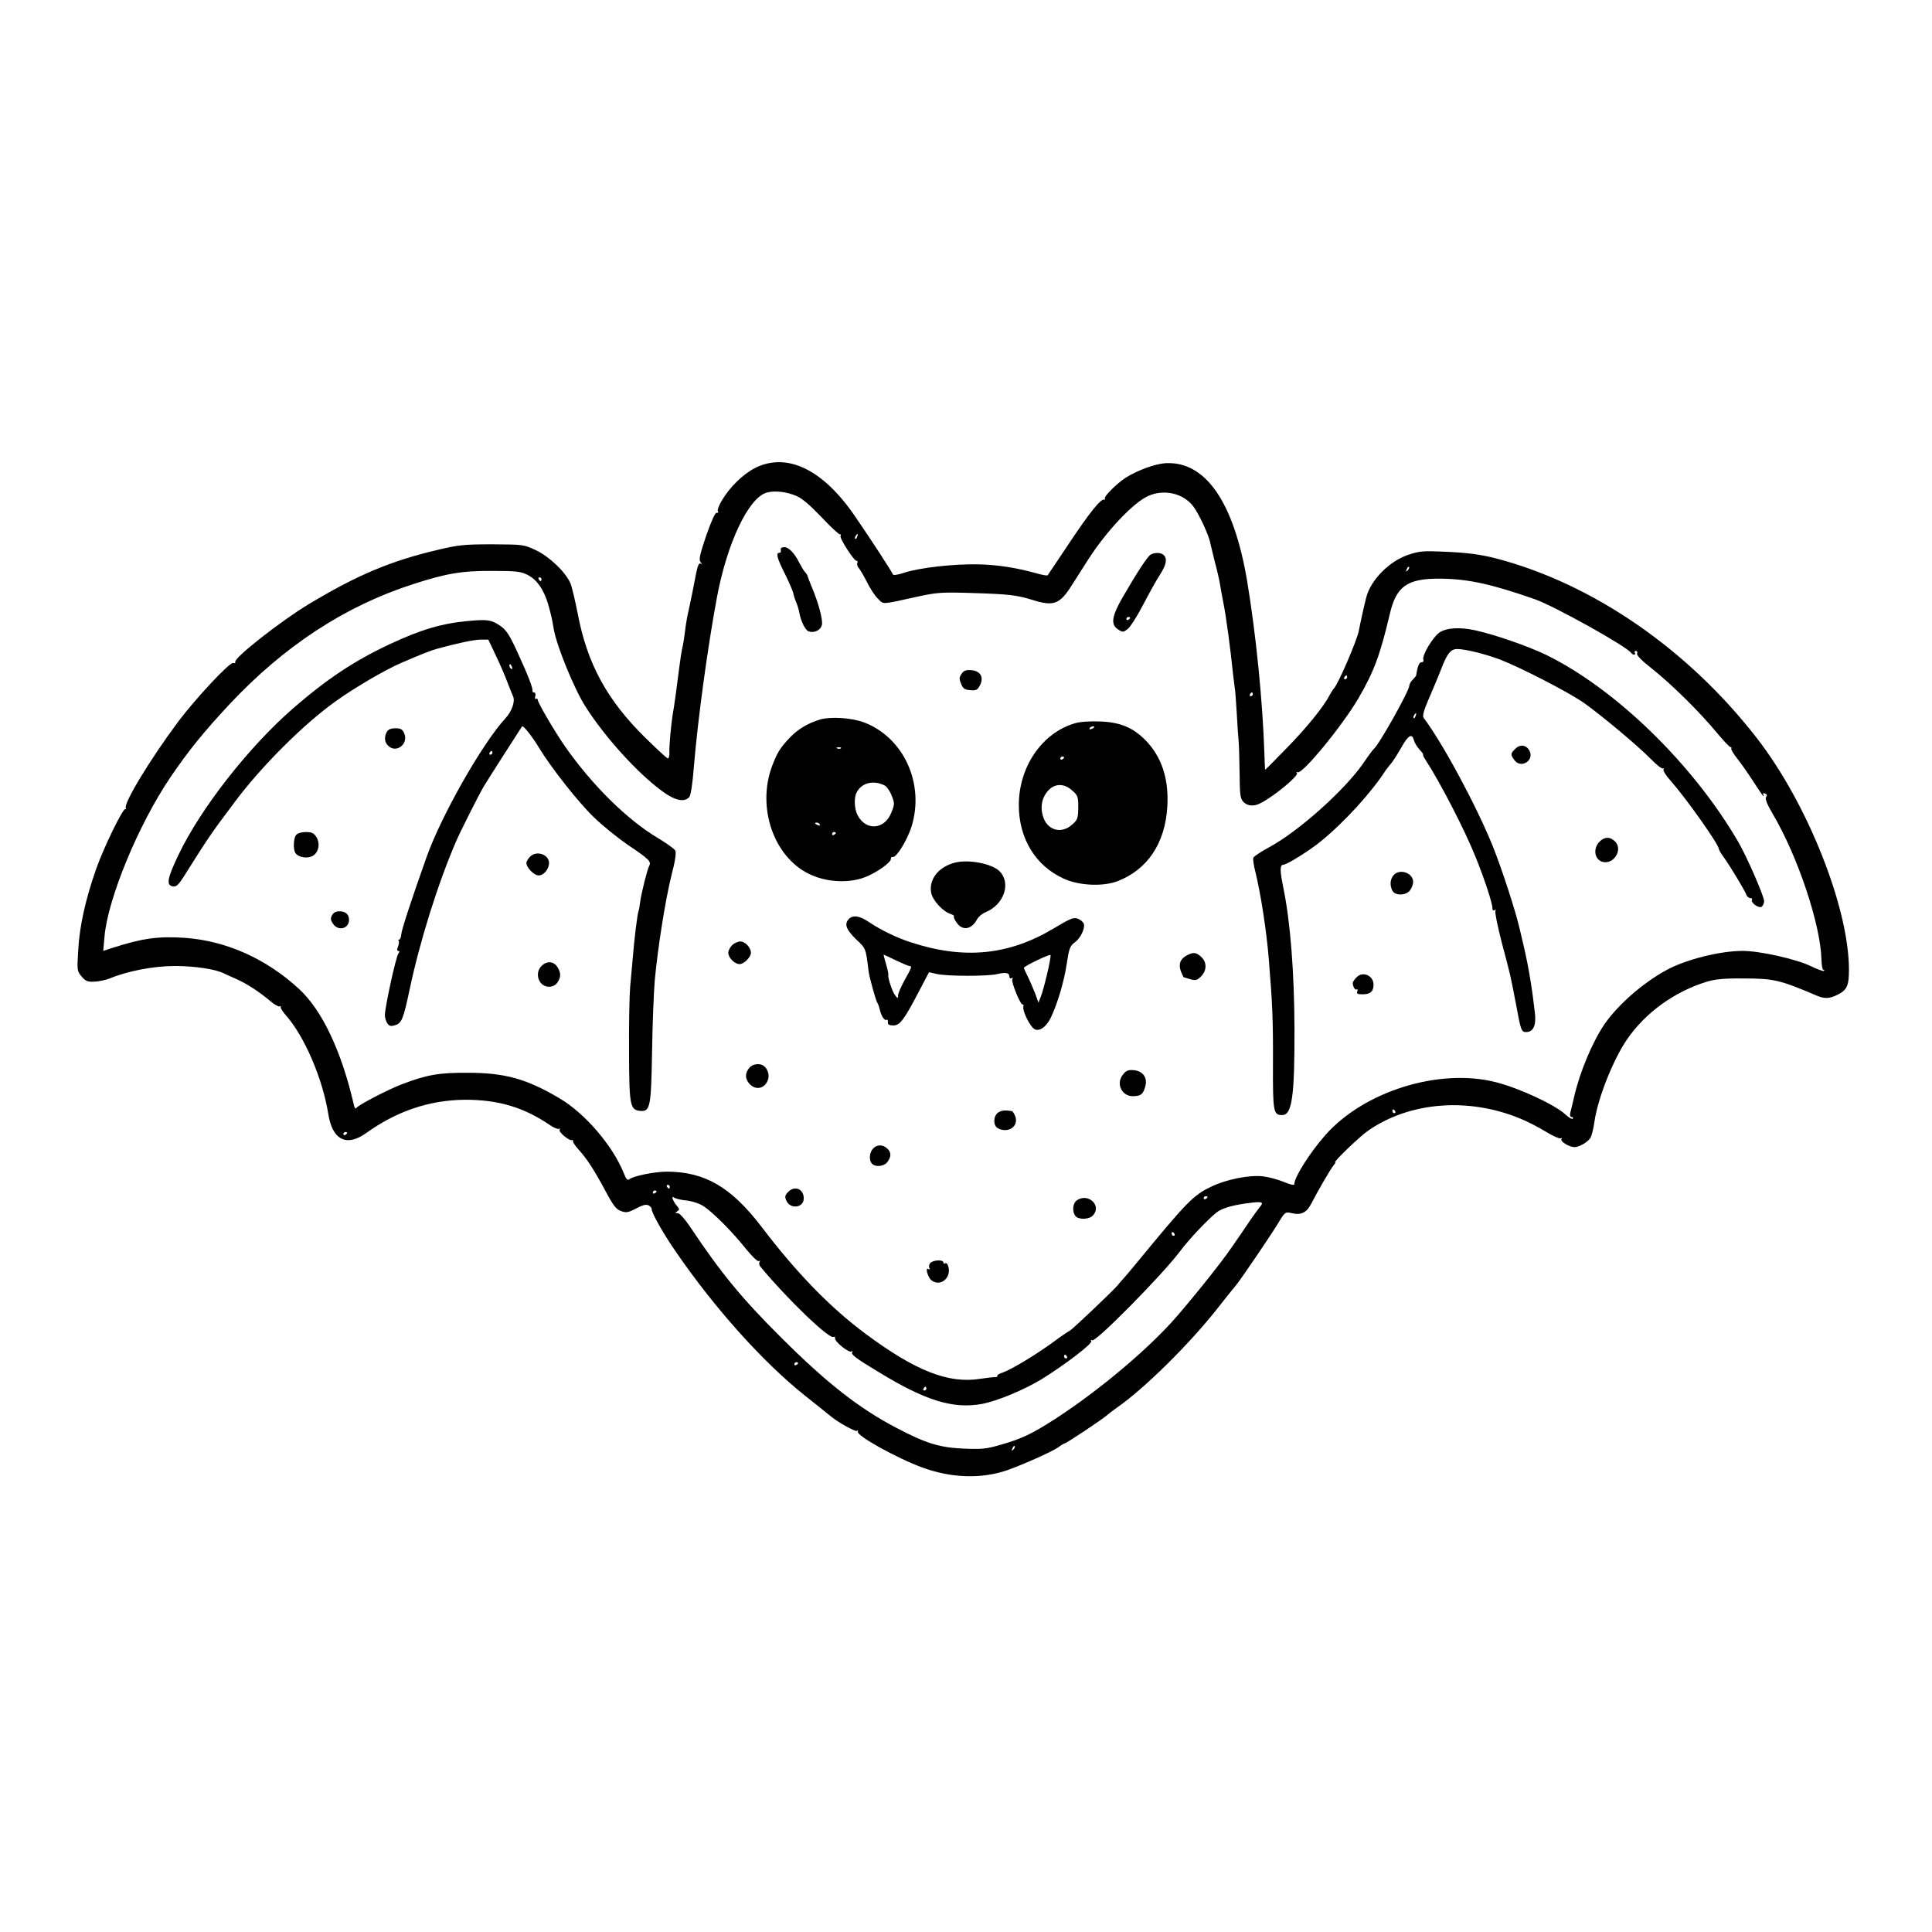 <?xml version="1.0" standalone="no"?>
<!DOCTYPE svg PUBLIC "-//W3C//DTD SVG 20010904//EN"
 "http://www.w3.org/TR/2001/REC-SVG-20010904/DTD/svg10.dtd">
<svg version="1.0" xmlns="http://www.w3.org/2000/svg"
 width="1024pt" height="1024pt" viewBox="0 0 1024 1024"
 preserveAspectRatio="xMidYMid meet">
<g transform="translate(0,1024) scale(0.1,-0.1)"
fill="#000000" stroke="none">
<path d="M4003 7760 c-65 -33 -136 -102 -179 -176 -14 -24 -23 -48 -19 -54 4
-6 1 -9 -6 -8 -9 2 -28 -42 -56 -121 -34 -101 -40 -128 -30 -140 9 -11 9 -13
0 -8 -8 5 -15 -11 -23 -50 -15 -78 -27 -138 -40 -198 -7 -27 -13 -66 -16 -85
-7 -58 -14 -104 -19 -120 -2 -8 -9 -53 -15 -100 -9 -75 -27 -208 -35 -250 -8
-49 -19 -170 -17 -197 1 -18 -3 -33 -8 -33 -5 0 -60 51 -123 113 -202 200
-306 392 -356 660 -13 65 -29 134 -37 154 -25 60 -112 143 -184 177 -64 30
-67 30 -230 31 -147 0 -178 -3 -284 -28 -256 -60 -431 -134 -691 -290 -151
-92 -393 -282 -388 -305 2 -6 -3 -9 -11 -6 -17 7 -198 -187 -290 -309 -150
-201 -293 -437 -279 -461 3 -6 2 -8 -2 -4 -11 10 -115 -203 -155 -317 -56
-159 -88 -302 -95 -426 -7 -113 -7 -115 18 -145 21 -25 32 -29 69 -27 23 1 60
9 80 17 93 39 232 66 345 66 104 0 219 -17 261 -40 9 -4 39 -18 67 -30 55 -25
120 -67 179 -117 21 -18 43 -30 48 -27 5 3 7 1 6 -4 -2 -5 11 -25 27 -43 98
-110 195 -335 225 -523 22 -138 96 -176 200 -102 163 117 336 175 522 177 176
1 314 -39 454 -135 20 -14 42 -22 47 -19 6 3 7 1 3 -5 -7 -11 50 -59 65 -55 5
2 8 -1 6 -6 -1 -5 12 -24 28 -42 45 -49 85 -111 144 -221 42 -79 57 -98 83
-107 27 -10 38 -8 80 14 36 19 53 23 66 16 9 -5 16 -13 16 -18 -3 -17 61 -131
130 -230 206 -300 462 -584 680 -758 72 -58 136 -108 141 -113 39 -32 128 -81
137 -76 6 4 8 3 5 -3 -13 -20 207 -142 344 -192 155 -56 313 -60 449 -13 86
31 237 98 269 121 16 12 32 21 35 21 8 0 208 133 227 152 8 7 30 24 49 37 147
103 378 331 529 521 45 58 90 114 100 125 26 31 183 262 225 331 37 61 38 62
73 54 50 -12 79 3 104 52 32 63 100 180 117 201 8 9 12 17 9 17 -12 0 132 139
177 169 219 151 528 176 802 63 38 -15 100 -47 137 -70 38 -23 74 -39 80 -35
6 3 7 1 3 -5 -7 -12 42 -42 69 -42 26 0 73 28 86 51 6 12 15 49 20 83 17 123
98 327 172 436 98 143 252 254 424 307 44 13 91 18 193 17 162 0 194 -8 387
-90 41 -18 68 -18 109 2 53 25 64 48 64 134 0 328 -219 880 -486 1225 -365
472 -869 820 -1383 955 -81 21 -155 31 -278 36 -107 5 -130 3 -187 -16 -101
-33 -200 -133 -224 -225 -10 -37 -33 -141 -39 -175 -9 -52 -113 -293 -134
-310 -3 -3 -13 -18 -22 -35 -31 -61 -127 -179 -232 -285 -59 -61 -108 -110
-109 -110 -1 0 -3 35 -4 78 -9 284 -45 642 -92 924 -71 419 -221 635 -433 623
-57 -4 -151 -39 -212 -78 -46 -30 -115 -99 -109 -109 3 -5 1 -7 -4 -6 -18 5
-80 -73 -189 -237 -59 -88 -108 -162 -110 -164 -2 -3 -25 1 -51 8 -113 32
-215 48 -322 50 -128 2 -307 -18 -389 -45 -32 -11 -56 -14 -58 -9 -5 14 -116
185 -200 307 -170 250 -361 342 -530 258z m219 -149 c29 -12 73 -50 132 -112
49 -52 93 -93 98 -91 5 1 7 -2 3 -8 -7 -12 73 -136 86 -133 4 2 6 -3 3 -11 -3
-7 1 -20 8 -27 7 -8 26 -41 43 -74 16 -33 42 -73 58 -88 32 -32 15 -32 207 10
106 23 128 25 290 20 200 -6 238 -11 323 -37 111 -35 144 -23 207 77 24 37 64
100 88 138 97 151 238 300 317 336 84 38 186 15 239 -54 30 -39 85 -157 91
-197 2 -8 12 -51 23 -95 12 -44 24 -96 27 -115 3 -19 12 -69 20 -110 14 -71
35 -226 50 -370 4 -36 9 -72 10 -80 2 -9 6 -67 10 -130 3 -63 8 -131 10 -150
2 -19 4 -95 5 -168 1 -117 4 -136 21 -153 22 -22 56 -24 90 -6 73 37 202 145
193 159 -4 6 -3 8 3 5 23 -15 236 244 323 392 83 143 115 230 166 446 34 147
92 189 264 188 151 -1 273 -28 505 -109 105 -37 490 -252 511 -285 3 -5 10 -9
15 -9 6 0 7 5 4 10 -3 6 -1 10 5 10 7 0 10 -6 7 -14 -4 -9 26 -39 81 -82 102
-81 251 -228 341 -337 35 -42 68 -77 73 -77 5 0 7 -4 4 -8 -2 -4 13 -30 35
-57 22 -28 60 -83 85 -122 26 -40 48 -73 51 -73 2 0 1 4 -2 10 -3 6 1 7 10 4
11 -4 12 -10 6 -18 -7 -9 3 -36 36 -92 133 -226 253 -587 257 -771 1 -29 5
-53 10 -53 5 0 7 -3 3 -6 -3 -3 -34 8 -69 25 -75 37 -271 81 -361 81 -122 0
-304 -46 -407 -103 -127 -70 -256 -184 -327 -287 -63 -93 -130 -253 -159 -380
-8 -36 -18 -75 -21 -87 -3 -14 -1 -23 6 -23 7 0 10 -4 7 -9 -3 -5 -21 5 -40
23 -57 52 -245 139 -367 170 -301 77 -701 -48 -906 -282 -81 -92 -163 -222
-163 -258 0 -8 -18 -4 -57 12 -32 13 -81 26 -109 29 -69 9 -195 -16 -273 -54
-98 -47 -126 -76 -406 -416 -22 -27 -49 -59 -60 -71 -11 -12 -25 -28 -31 -36
-24 -29 -241 -235 -254 -241 -8 -4 -49 -31 -90 -62 -92 -67 -220 -144 -266
-160 -19 -6 -31 -14 -28 -18 3 -3 -2 -6 -12 -6 -11 0 -46 -4 -79 -9 -168 -27
-343 42 -608 239 -187 139 -365 322 -551 567 -161 210 -299 291 -500 292 -67
0 -180 -23 -202 -41 -8 -7 -17 4 -28 33 -58 145 -205 317 -341 397 -174 103
-289 135 -485 135 -153 1 -216 -10 -348 -60 -74 -28 -234 -111 -244 -127 -4
-6 -10 2 -13 19 -65 282 -168 501 -292 614 -173 159 -384 253 -601 269 -142
10 -228 -2 -386 -53 l-49 -16 7 78 c18 200 179 591 349 842 95 140 176 240
314 388 290 309 612 520 973 636 176 57 258 71 420 70 129 0 150 -3 188 -22
49 -26 84 -77 107 -154 15 -54 19 -68 31 -138 17 -90 108 -313 167 -405 102
-161 276 -353 406 -448 66 -49 116 -61 143 -33 9 8 18 66 26 167 21 250 72
626 122 894 54 288 167 526 263 554 43 12 105 5 159 -18z m321 -216 c-3 -9 -8
-14 -10 -11 -3 3 -2 9 2 15 9 16 15 13 8 -4z m2918 -178 c-10 -9 -11 -8 -5 6
3 10 9 15 12 12 3 -3 0 -11 -7 -18z m-4591 -47 c0 -5 -2 -10 -4 -10 -3 0 -8 5
-11 10 -3 6 -1 10 4 10 6 0 11 -4 11 -10z m4270 -520 c0 -5 -5 -10 -11 -10 -5
0 -7 5 -4 10 3 6 8 10 11 10 2 0 4 -4 4 -10z m-500 -90 c0 -5 -5 -10 -11 -10
-5 0 -7 5 -4 10 3 6 8 10 11 10 2 0 4 -4 4 -10z m755 -2210 c3 -5 1 -10 -4
-10 -6 0 -11 5 -11 10 0 6 2 10 4 10 3 0 8 -4 11 -10z m-5555 -114 c0 -3 -4
-8 -10 -11 -5 -3 -10 -1 -10 4 0 6 5 11 10 11 6 0 10 -2 10 -4z m1710 -286 c0
-5 -2 -10 -4 -10 -3 0 -8 5 -11 10 -3 6 -1 10 4 10 6 0 11 -4 11 -10z m-70
-24 c0 -3 -4 -8 -10 -11 -5 -3 -10 -1 -10 4 0 6 5 11 10 11 6 0 10 -2 10 -4z
m159 -49 c33 -4 69 -16 93 -32 50 -34 152 -136 223 -226 33 -40 61 -67 67 -63
7 4 8 2 4 -4 -4 -7 -2 -17 3 -24 145 -175 367 -388 389 -374 6 3 9 0 8 -8 -1
-18 73 -78 87 -69 5 3 7 2 4 -4 -8 -12 20 -33 143 -107 246 -150 392 -195 545
-167 80 15 222 74 316 131 124 77 271 189 263 202 -4 7 -3 8 5 4 18 -11 367
342 464 470 50 67 144 166 194 207 32 25 89 41 191 53 54 6 61 1 38 -25 -7 -9
-34 -45 -58 -81 -24 -36 -64 -94 -89 -130 -54 -79 -187 -246 -295 -371 -145
-167 -411 -391 -645 -542 -120 -77 -175 -103 -280 -133 -81 -24 -103 -26 -202
-22 -128 6 -197 27 -354 109 -199 104 -371 238 -616 483 -207 206 -317 340
-483 589 -26 38 -52 67 -62 67 -14 0 -15 2 -2 10 12 8 12 11 -1 27 -22 25 -34
59 -17 46 7 -6 37 -13 67 -16z m2761 19 c0 -3 -4 -8 -10 -11 -5 -3 -10 -1 -10
4 0 6 5 11 10 11 6 0 10 -2 10 -4z m-175 -196 c3 -5 1 -10 -4 -10 -6 0 -11 5
-11 10 0 6 2 10 4 10 3 0 8 -4 11 -10z m-570 -650 c3 -5 1 -10 -4 -10 -6 0
-11 5 -11 10 0 6 2 10 4 10 3 0 8 -4 11 -10z m-1425 -34 c0 -3 -4 -8 -10 -11
-5 -3 -10 -1 -10 4 0 6 5 11 10 11 6 0 10 -2 10 -4z m680 -136 c0 -5 -5 -10
-11 -10 -5 0 -7 5 -4 10 3 6 8 10 11 10 2 0 4 -4 4 -10z m461 -323 c-10 -9
-11 -8 -5 6 3 10 9 15 12 12 3 -3 0 -11 -7 -18z"/>
<path d="M4139 7333 c-1 -5 -1 -11 0 -15 0 -5 -3 -8 -9 -8 -19 0 -10 -32 29
-109 21 -42 41 -88 45 -103 3 -15 11 -40 18 -55 6 -15 13 -39 15 -52 7 -41 31
-91 48 -97 29 -11 64 5 71 33 7 26 -19 122 -56 208 -9 22 -18 45 -19 50 -1 6
-8 17 -16 25 -7 8 -20 31 -30 50 -24 48 -55 80 -77 80 -10 0 -19 -3 -19 -7z"/>
<path d="M6098 7300 c-17 -11 -71 -93 -149 -228 -57 -100 -63 -142 -23 -168
24 -16 27 -16 51 2 14 11 51 69 82 129 32 61 71 132 89 159 34 53 40 84 20
104 -14 14 -47 15 -70 2z m-108 -334 c0 -3 -4 -8 -10 -11 -5 -3 -10 -1 -10 4
0 6 5 11 10 11 6 0 10 -2 10 -4z"/>
<path d="M2485 6949 c-143 -13 -252 -45 -421 -124 -187 -88 -330 -183 -509
-338 -237 -206 -493 -533 -611 -782 -58 -122 -64 -158 -27 -163 18 -3 30 9 59
55 129 205 141 223 268 392 140 188 365 413 535 534 103 74 266 169 351 205
102 44 155 65 185 73 112 31 196 48 231 49 l42 0 39 -82 c22 -46 50 -110 62
-143 13 -33 26 -67 30 -75 13 -26 -6 -81 -41 -118 -122 -133 -340 -516 -418
-737 -83 -234 -131 -382 -133 -406 -1 -16 -6 -29 -11 -29 -5 0 -7 -3 -3 -6 3
-3 2 -17 -3 -30 -7 -16 -6 -24 1 -24 8 0 8 -4 1 -13 -13 -15 -72 -286 -72
-327 0 -14 6 -34 13 -44 11 -15 19 -17 43 -9 33 11 42 32 75 188 53 252 149
560 246 785 20 47 120 246 146 290 17 29 193 304 204 320 6 7 53 -52 91 -115
61 -101 206 -286 289 -366 43 -42 123 -107 178 -145 114 -77 128 -90 116 -113
-11 -21 -42 -146 -48 -191 -2 -19 -6 -42 -9 -50 -6 -17 -22 -144 -30 -245 -3
-38 -10 -108 -14 -155 -4 -47 -7 -202 -6 -345 1 -286 5 -308 60 -313 52 -4 57
20 62 310 2 145 9 315 14 378 16 176 57 433 89 561 20 76 26 119 20 131 -5 9
-45 38 -90 65 -164 97 -349 280 -493 485 -53 76 -146 234 -146 249 0 5 -4 8
-9 5 -5 -4 -7 3 -4 14 3 11 0 20 -6 20 -6 0 -10 3 -9 8 4 13 -24 84 -78 202
-43 94 -60 120 -91 142 -48 33 -69 36 -168 27z m229 -245 c3 -8 2 -12 -4 -9
-6 3 -10 10 -10 16 0 14 7 11 14 -7z m-104 -454 c0 -5 -5 -10 -11 -10 -5 0 -7
5 -4 10 3 6 8 10 11 10 2 0 4 -4 4 -10z"/>
<path d="M7630 6888 c-36 -25 -94 -122 -86 -144 3 -8 -1 -14 -10 -14 -12 0
-21 -22 -28 -70 -1 -3 -9 -13 -18 -22 -10 -10 -18 -24 -18 -31 0 -28 -162
-316 -189 -337 -4 -3 -29 -36 -55 -75 -100 -144 -344 -362 -500 -446 -43 -23
-80 -48 -83 -55 -3 -7 2 -42 11 -76 29 -119 59 -314 71 -463 19 -232 23 -325
22 -547 -1 -264 2 -278 49 -278 52 0 66 99 65 458 -1 300 -22 567 -59 747 -19
92 -19 122 1 122 18 0 140 76 199 125 123 100 268 259 343 376 6 8 17 23 26
33 9 9 33 47 54 83 38 69 59 82 69 43 3 -13 17 -36 30 -50 14 -15 22 -27 19
-27 -3 0 2 -11 11 -25 78 -119 209 -373 266 -515 48 -118 90 -246 90 -273 0
-11 4 -15 12 -11 7 4 8 3 4 -4 -4 -7 12 -83 34 -169 49 -185 44 -164 75 -325
26 -142 29 -148 54 -148 37 0 53 34 47 95 -15 134 -34 250 -61 365 -2 8 -11
47 -20 85 -22 97 -95 320 -143 440 -85 211 -266 548 -367 681 -6 9 1 38 24 91
40 93 54 127 72 173 29 76 49 100 82 100 44 0 147 -26 226 -55 113 -44 372
-177 451 -234 97 -70 280 -223 350 -294 30 -31 58 -53 64 -50 5 3 6 1 3 -4 -4
-6 12 -33 36 -59 87 -99 257 -340 257 -363 0 -4 12 -26 28 -47 34 -48 109
-172 118 -196 3 -10 13 -18 21 -18 8 0 12 -4 9 -9 -9 -13 31 -44 49 -38 8 4
15 17 15 31 0 26 -91 235 -137 314 -239 411 -650 811 -1018 991 -93 45 -270
107 -375 130 -80 18 -153 14 -190 -11z m-127 -443 c-3 -9 -8 -14 -10 -11 -3 3
-2 9 2 15 9 16 15 13 8 -4z"/>
<path d="M5097 6669 c-13 -18 -14 -27 -3 -53 10 -26 19 -32 49 -34 31 -3 38 1
51 26 22 42 3 76 -46 80 -28 2 -40 -2 -51 -19z"/>
<path d="M4345 6426 c-67 -21 -118 -52 -161 -98 -50 -53 -65 -78 -92 -149 -81
-218 8 -478 194 -570 90 -45 209 -52 297 -19 63 24 143 81 139 99 -1 6 3 10
10 9 19 -5 76 88 99 160 71 227 -40 472 -251 553 -66 25 -179 32 -235 15z
m112 -152 c-3 -3 -12 -4 -19 -1 -8 3 -5 6 6 6 11 1 17 -2 13 -5z m230 -196
c13 -6 30 -31 39 -55 16 -40 16 -46 -1 -88 -35 -93 -136 -101 -180 -15 -17 34
-20 93 -4 121 26 50 87 65 146 37z m-342 -208 c3 -6 -1 -7 -9 -4 -18 7 -21 14
-7 14 6 0 13 -4 16 -10z m85 -44 c0 -3 -4 -8 -10 -11 -5 -3 -10 -1 -10 4 0 6
5 11 10 11 6 0 10 -2 10 -4z"/>
<path d="M5699 6407 c-175 -50 -299 -230 -299 -434 0 -177 88 -322 238 -390
80 -37 206 -43 284 -14 159 61 254 201 265 396 9 146 -30 264 -115 351 -67 68
-134 96 -241 100 -52 2 -104 -1 -132 -9z m101 -21 c0 -2 -7 -7 -16 -10 -8 -3
-12 -2 -9 4 6 10 25 14 25 6z m-160 -160 c0 -3 -4 -8 -10 -11 -5 -3 -10 -1
-10 4 0 6 5 11 10 11 6 0 10 -2 10 -4z m42 -175 c31 -27 33 -34 33 -91 -1 -57
-3 -65 -33 -91 -51 -46 -118 -34 -147 26 -19 42 -19 88 0 125 34 65 95 78 147
31z"/>
<path d="M2050 6361 c-15 -30 -12 -56 9 -75 44 -40 108 13 83 68 -9 21 -19 26
-46 26 -25 0 -38 -6 -46 -19z"/>
<path d="M8031 6271 c-25 -25 -26 -30 -5 -59 34 -48 107 -4 81 48 -16 32 -50
37 -76 11z"/>
<path d="M1569 5814 c-13 -16 -16 -74 -4 -94 13 -22 57 -32 87 -19 36 15 48
67 24 104 -13 20 -25 25 -55 25 -23 0 -44 -6 -52 -16z"/>
<path d="M8482 5783 c-46 -41 -29 -113 27 -113 54 0 89 72 52 109 -26 26 -52
27 -79 4z"/>
<path d="M2810 5700 c-11 -11 -20 -26 -20 -34 0 -25 41 -66 65 -66 27 0 55 34
55 66 0 45 -66 68 -100 34z"/>
<path d="M5066 5669 c-89 -21 -143 -87 -131 -159 7 -41 61 -101 105 -115 12
-4 19 -9 16 -12 -3 -3 4 -19 15 -34 31 -44 79 -36 108 19 7 13 27 30 45 37
100 42 137 158 71 220 -42 38 -159 60 -229 44z"/>
<path d="M7387 5602 c-19 -21 -22 -54 -7 -83 15 -28 74 -26 94 3 9 12 16 32
16 44 0 47 -71 72 -103 36z"/>
<path d="M1760 5389 c-9 -16 -8 -26 5 -45 27 -41 85 -27 85 21 0 29 -19 45
-52 45 -17 0 -31 -7 -38 -21z"/>
<path d="M4500 5370 c-27 -27 -16 -57 40 -111 50 -47 49 -45 64 -169 5 -34 38
-153 46 -165 4 -5 10 -23 14 -40 9 -34 25 -57 36 -50 4 3 7 -3 6 -13 -1 -13 7
-17 29 -17 35 0 57 30 136 181 l53 101 40 -9 c54 -13 270 -13 321 -1 46 11 65
7 65 -13 0 -9 5 -12 12 -8 7 4 8 3 4 -5 -9 -13 44 -142 55 -135 4 2 5 -4 3
-13 -5 -22 35 -103 58 -117 26 -16 64 11 88 61 37 79 70 192 84 285 12 80 17
94 41 112 32 22 58 77 49 101 -4 9 -18 21 -32 26 -21 8 -39 1 -124 -50 -241
-145 -478 -168 -762 -75 -74 24 -158 65 -219 106 -47 33 -85 40 -107 18z
m1050 -292 c-12 -51 -27 -106 -34 -122 l-12 -30 -18 50 c-11 27 -28 67 -39 89
-11 22 -20 42 -20 45 -1 9 138 75 141 68 2 -5 -6 -50 -18 -100z m-802 72 c34
-16 67 -30 72 -30 15 0 13 -7 -25 -74 -19 -35 -35 -71 -35 -82 -1 -18 -1 -18
-16 1 -15 20 -39 93 -36 108 2 5 -4 30 -12 58 -8 27 -14 49 -12 49 1 0 30 -13
64 -30z"/>
<path d="M3880 5230 c-11 -11 -20 -29 -20 -40 0 -26 34 -60 60 -60 23 0 60 37
60 60 0 27 -30 60 -56 60 -13 0 -33 -9 -44 -20z"/>
<path d="M6288 5175 c-34 -19 -43 -48 -28 -86 7 -16 13 -29 14 -29 1 0 16 -4
34 -10 29 -8 37 -6 58 15 31 31 31 75 1 103 -27 25 -42 27 -79 7z"/>
<path d="M2870 5120 c-39 -39 -14 -110 40 -110 18 0 34 8 44 22 20 29 20 52 0
83 -20 31 -56 33 -84 5z"/>
<path d="M7191 5061 c-12 -12 -21 -25 -21 -30 0 -20 12 -41 21 -35 5 3 6 -2 3
-10 -5 -13 1 -16 28 -16 41 0 58 15 58 51 0 48 -56 73 -89 40z"/>
<path d="M3976 4585 c-26 -27 -29 -56 -9 -83 32 -43 85 -36 103 14 10 26 -1
61 -24 76 -18 13 -54 9 -70 -7z"/>
<path d="M5951 4543 c-37 -46 -6 -113 53 -113 42 0 55 10 66 51 14 46 -12 83
-62 87 -29 2 -40 -2 -57 -25z"/>
<path d="M5290 4343 c-26 -19 -27 -69 -1 -83 55 -29 112 10 92 64 -6 14 -14
27 -18 27 -37 6 -55 4 -73 -8z"/>
<path d="M4627 4152 c-20 -22 -22 -63 -5 -80 20 -20 65 -14 82 10 21 29 20 51
-2 71 -24 22 -55 21 -75 -1z"/>
<path d="M4175 3920 c-15 -16 -16 -25 -7 -44 21 -47 92 -38 92 12 0 52 -50 71
-85 32z"/>
<path d="M5706 3877 c-21 -16 -24 -60 -6 -82 17 -21 73 -19 93 3 49 54 -28
122 -87 79z"/>
<path d="M4930 3545 c-6 -8 -8 -20 -4 -26 4 -8 3 -9 -5 -5 -19 12 -4 -44 16
-60 50 -38 111 18 87 80 -3 9 -10 13 -15 10 -5 -3 -9 0 -9 5 0 16 -56 13 -70
-4z"/>
</g>
</svg>
